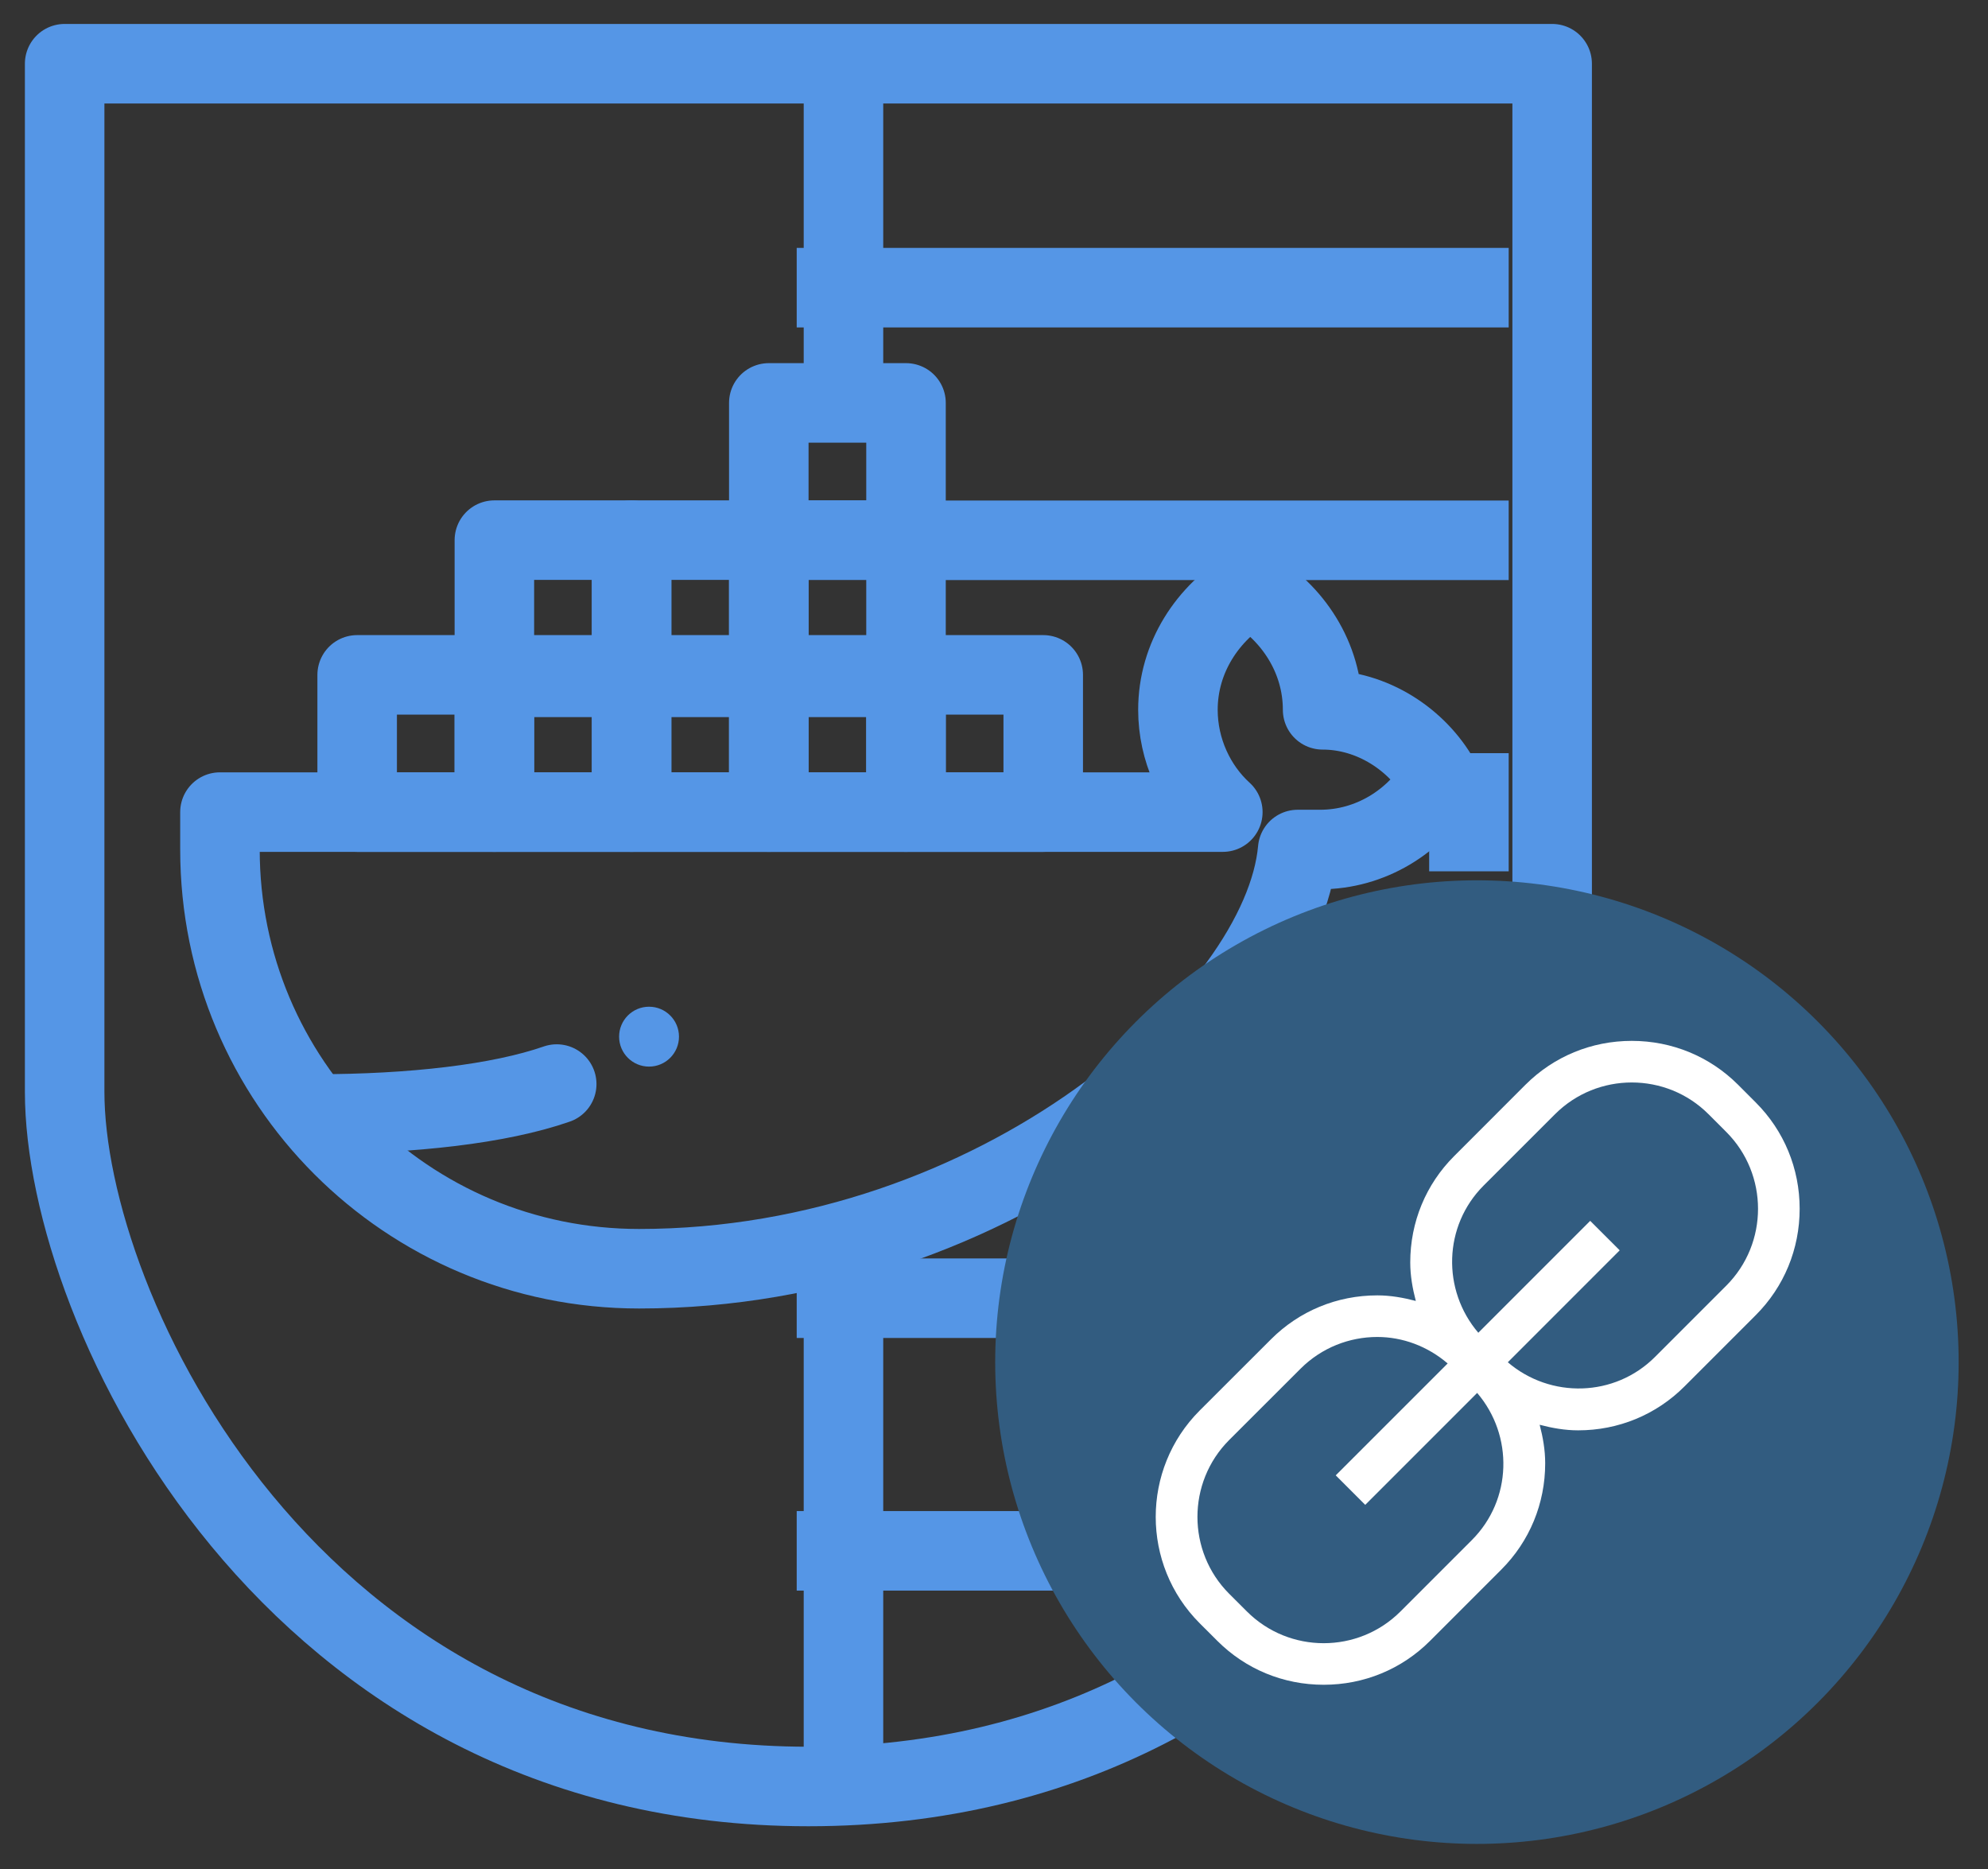 <?xml version="1.0" encoding="UTF-8"?>
<svg width="50px" height="47px" viewBox="0 0 50 47" version="1.1" xmlns="http://www.w3.org/2000/svg" xmlns:xlink="http://www.w3.org/1999/xlink">
    <rect x="0" y="0" width="50" height="47" fill="#333333" stroke="none"/>
    <!-- Generator: Sketch 42 (36781) - http://www.bohemiancoding.com/sketch -->
    <title>Group 2</title>
    <desc>Created with Sketch.</desc>
    <defs></defs>
    <g id="Page-1" stroke="none" stroke-width="1" fill="none" fill-rule="evenodd">
        <g id="Group-2" transform="translate(1.626, 0.102)">
            <g id="Group-32" transform="translate(0, 0.936)">
                <g id="Group-21">
                    <path d="M31.639,16.812 C32.894,16.812 34.023,17.565 34.588,18.569 C33.961,19.635 32.831,20.325 31.576,20.325 L31.012,20.325 C30.635,24.529 23.482,30.867 14.447,30.867 C8.612,30.867 3.906,26.161 3.906,20.325 L3.906,19.384 L29.129,19.384 C28.439,18.757 28,17.816 28,16.812 C28,15.494 28.753,14.365 29.819,13.737 C30.886,14.365 31.639,15.494 31.639,16.812 L31.639,16.812" id="Shape" stroke="#5596E6" stroke-width="2" stroke-linecap="round" stroke-linejoin="round"></path>
                    <ellipse id="XMLID_4128_" fill="#5596E6" fill-rule="nonzero" cx="14.698" cy="25.031" rx="0.753" ry="0.753"></ellipse>
                    <path d="M6.29,26.976 C8.737,26.976 10.933,26.725 12.376,26.223" id="Shape" stroke="#5596E6" stroke-width="2" stroke-linecap="round" stroke-linejoin="round"></path>
                    <rect id="Rectangle-path" stroke="#5596E6" stroke-width="2" stroke-linecap="round" stroke-linejoin="round" x="7.357" y="15.933" width="3.451" height="3.451"></rect>
                    <rect id="Rectangle-path" stroke="#5596E6" stroke-width="2" stroke-linecap="round" stroke-linejoin="round" x="10.808" y="15.933" width="3.451" height="3.451"></rect>
                    <rect id="Rectangle-path" stroke="#5596E6" stroke-width="2" stroke-linecap="round" stroke-linejoin="round" x="14.259" y="15.933" width="3.451" height="3.451"></rect>
                    <rect id="Rectangle-path" stroke="#5596E6" stroke-width="2" stroke-linecap="round" stroke-linejoin="round" x="17.71" y="15.933" width="3.451" height="3.451"></rect>
                    <rect id="Rectangle-path" stroke="#5596E6" stroke-width="2" stroke-linecap="round" stroke-linejoin="round" x="10.808" y="12.545" width="3.451" height="3.451"></rect>
                    <rect id="Rectangle-path" stroke="#5596E6" stroke-width="2" stroke-linecap="round" stroke-linejoin="round" x="14.259" y="12.545" width="3.451" height="3.451"></rect>
                    <rect id="Rectangle-path" stroke="#5596E6" stroke-width="2" stroke-linecap="round" stroke-linejoin="round" x="17.71" y="12.545" width="3.451" height="3.451"></rect>
                    <rect id="Rectangle-path" stroke="#5596E6" stroke-width="2" stroke-linecap="round" stroke-linejoin="round" x="17.71" y="9.094" width="3.451" height="3.451"></rect>
                    <rect id="Rectangle-path" stroke="#5596E6" stroke-width="2" stroke-linecap="round" stroke-linejoin="round" x="21.161" y="15.933" width="3.451" height="3.451"></rect>
                    <path d="M37.412,26.417 L37.412,0.564 L18.706,0.564 L0,0.564 L0,26.417 C0,31.887 5.647,43.887 18.706,43.887 C31.907,43.887 37.412,31.887 37.412,26.417 Z" id="Shape" stroke="#5596E6" stroke-width="2" stroke-linecap="round" stroke-linejoin="round"></path>
                    <path d="M19.588,1.343 L19.588,7.522" id="Line" stroke="#5596E6" stroke-width="2" stroke-linecap="square"></path>
                    <path d="M19.588,31.343 L19.588,43.716" id="Line-Copy" stroke="#5596E6" stroke-width="2" stroke-linecap="square"></path>
                    <path d="M19.412,37.961 L31.773,37.961" id="Line-Copy-2" stroke="#5596E6" stroke-width="2" stroke-linecap="square"></path>
                    <path d="M19.412,31.608 L35.319,31.608" id="Line-Copy-4" stroke="#5596E6" stroke-width="2" stroke-linecap="square"></path>
                    <path d="M29.067,25.255 L35.319,25.255" id="Line-Copy-7" stroke="#5596E6" stroke-width="2" stroke-linecap="square"></path>
                    <path d="M35.319,19.873 L35.319,18.902" id="Line-Copy-9" stroke="#5596E6" stroke-width="2" stroke-linecap="square"></path>
                    <path d="M22.056,12.549 L35.319,12.549" id="Line-Copy-12" stroke="#5596E6" stroke-width="2" stroke-linecap="square"></path>
                    <path d="M19.412,6.196 L35.319,6.196" id="Line-Copy-13" stroke="#5596E6" stroke-width="2" stroke-linecap="square"></path>
                </g>
                <g id="Group-22" transform="translate(23, 21)">
                    <ellipse id="Oval-5" fill="#325C80" cx="12.52" cy="12.215" rx="12.116" ry="12.116"></ellipse>
                    <path d="M18.792,10.292 L16.999,12.085 C15.983,13.101 14.369,13.136 13.297,12.219 L16.111,9.404 L15.369,8.663 L12.555,11.477 C11.638,10.405 11.674,8.791 12.688,7.776 L14.483,5.982 C15.016,5.449 15.715,5.183 16.414,5.183 C17.115,5.183 17.814,5.449 18.346,5.982 L18.792,6.428 C19.856,7.493 19.856,9.227 18.792,10.292 M12.392,16.691 L10.598,18.485 C9.534,19.55 7.799,19.55 6.734,18.485 L6.288,18.04 C5.225,16.975 5.225,15.24 6.288,14.175 L8.083,12.382 C8.615,11.85 9.315,11.583 10.014,11.583 C10.648,11.583 11.275,11.813 11.784,12.249 L8.969,15.063 L9.711,15.805 L12.526,12.99 C13.444,14.063 13.407,15.677 12.392,16.691 M19.533,5.686 L19.088,5.24 C18.376,4.529 17.427,4.137 16.415,4.137 C15.402,4.137 14.453,4.529 13.741,5.24 L11.947,7.035 C11.235,7.746 10.843,8.696 10.843,9.709 C10.843,10.042 10.901,10.364 10.983,10.677 C10.67,10.595 10.349,10.537 10.015,10.537 C9.002,10.537 8.053,10.929 7.341,11.641 L5.547,13.433 C4.073,14.908 4.073,17.307 5.547,18.782 L5.992,19.226 C6.704,19.938 7.654,20.329 8.666,20.329 C9.678,20.329 10.629,19.938 11.34,19.226 L13.133,17.433 C13.845,16.721 14.237,15.772 14.237,14.759 C14.237,14.426 14.18,14.104 14.098,13.791 C14.411,13.873 14.732,13.931 15.066,13.931 C16.078,13.931 17.029,13.539 17.74,12.827 L19.533,11.034 C20.245,10.322 20.637,9.372 20.637,8.359 C20.637,7.347 20.245,6.398 19.533,5.686" id="Fill-1" fill="#FFFFFF"></path>
                </g>
            </g>
            <g id="Group-33-Copy-11" transform="translate(26.5, 26.058)">
                <g id="Page-1-Copy" transform="translate(0.293, 0.293)"></g>
            </g>
        </g>
    </g>
</svg>
